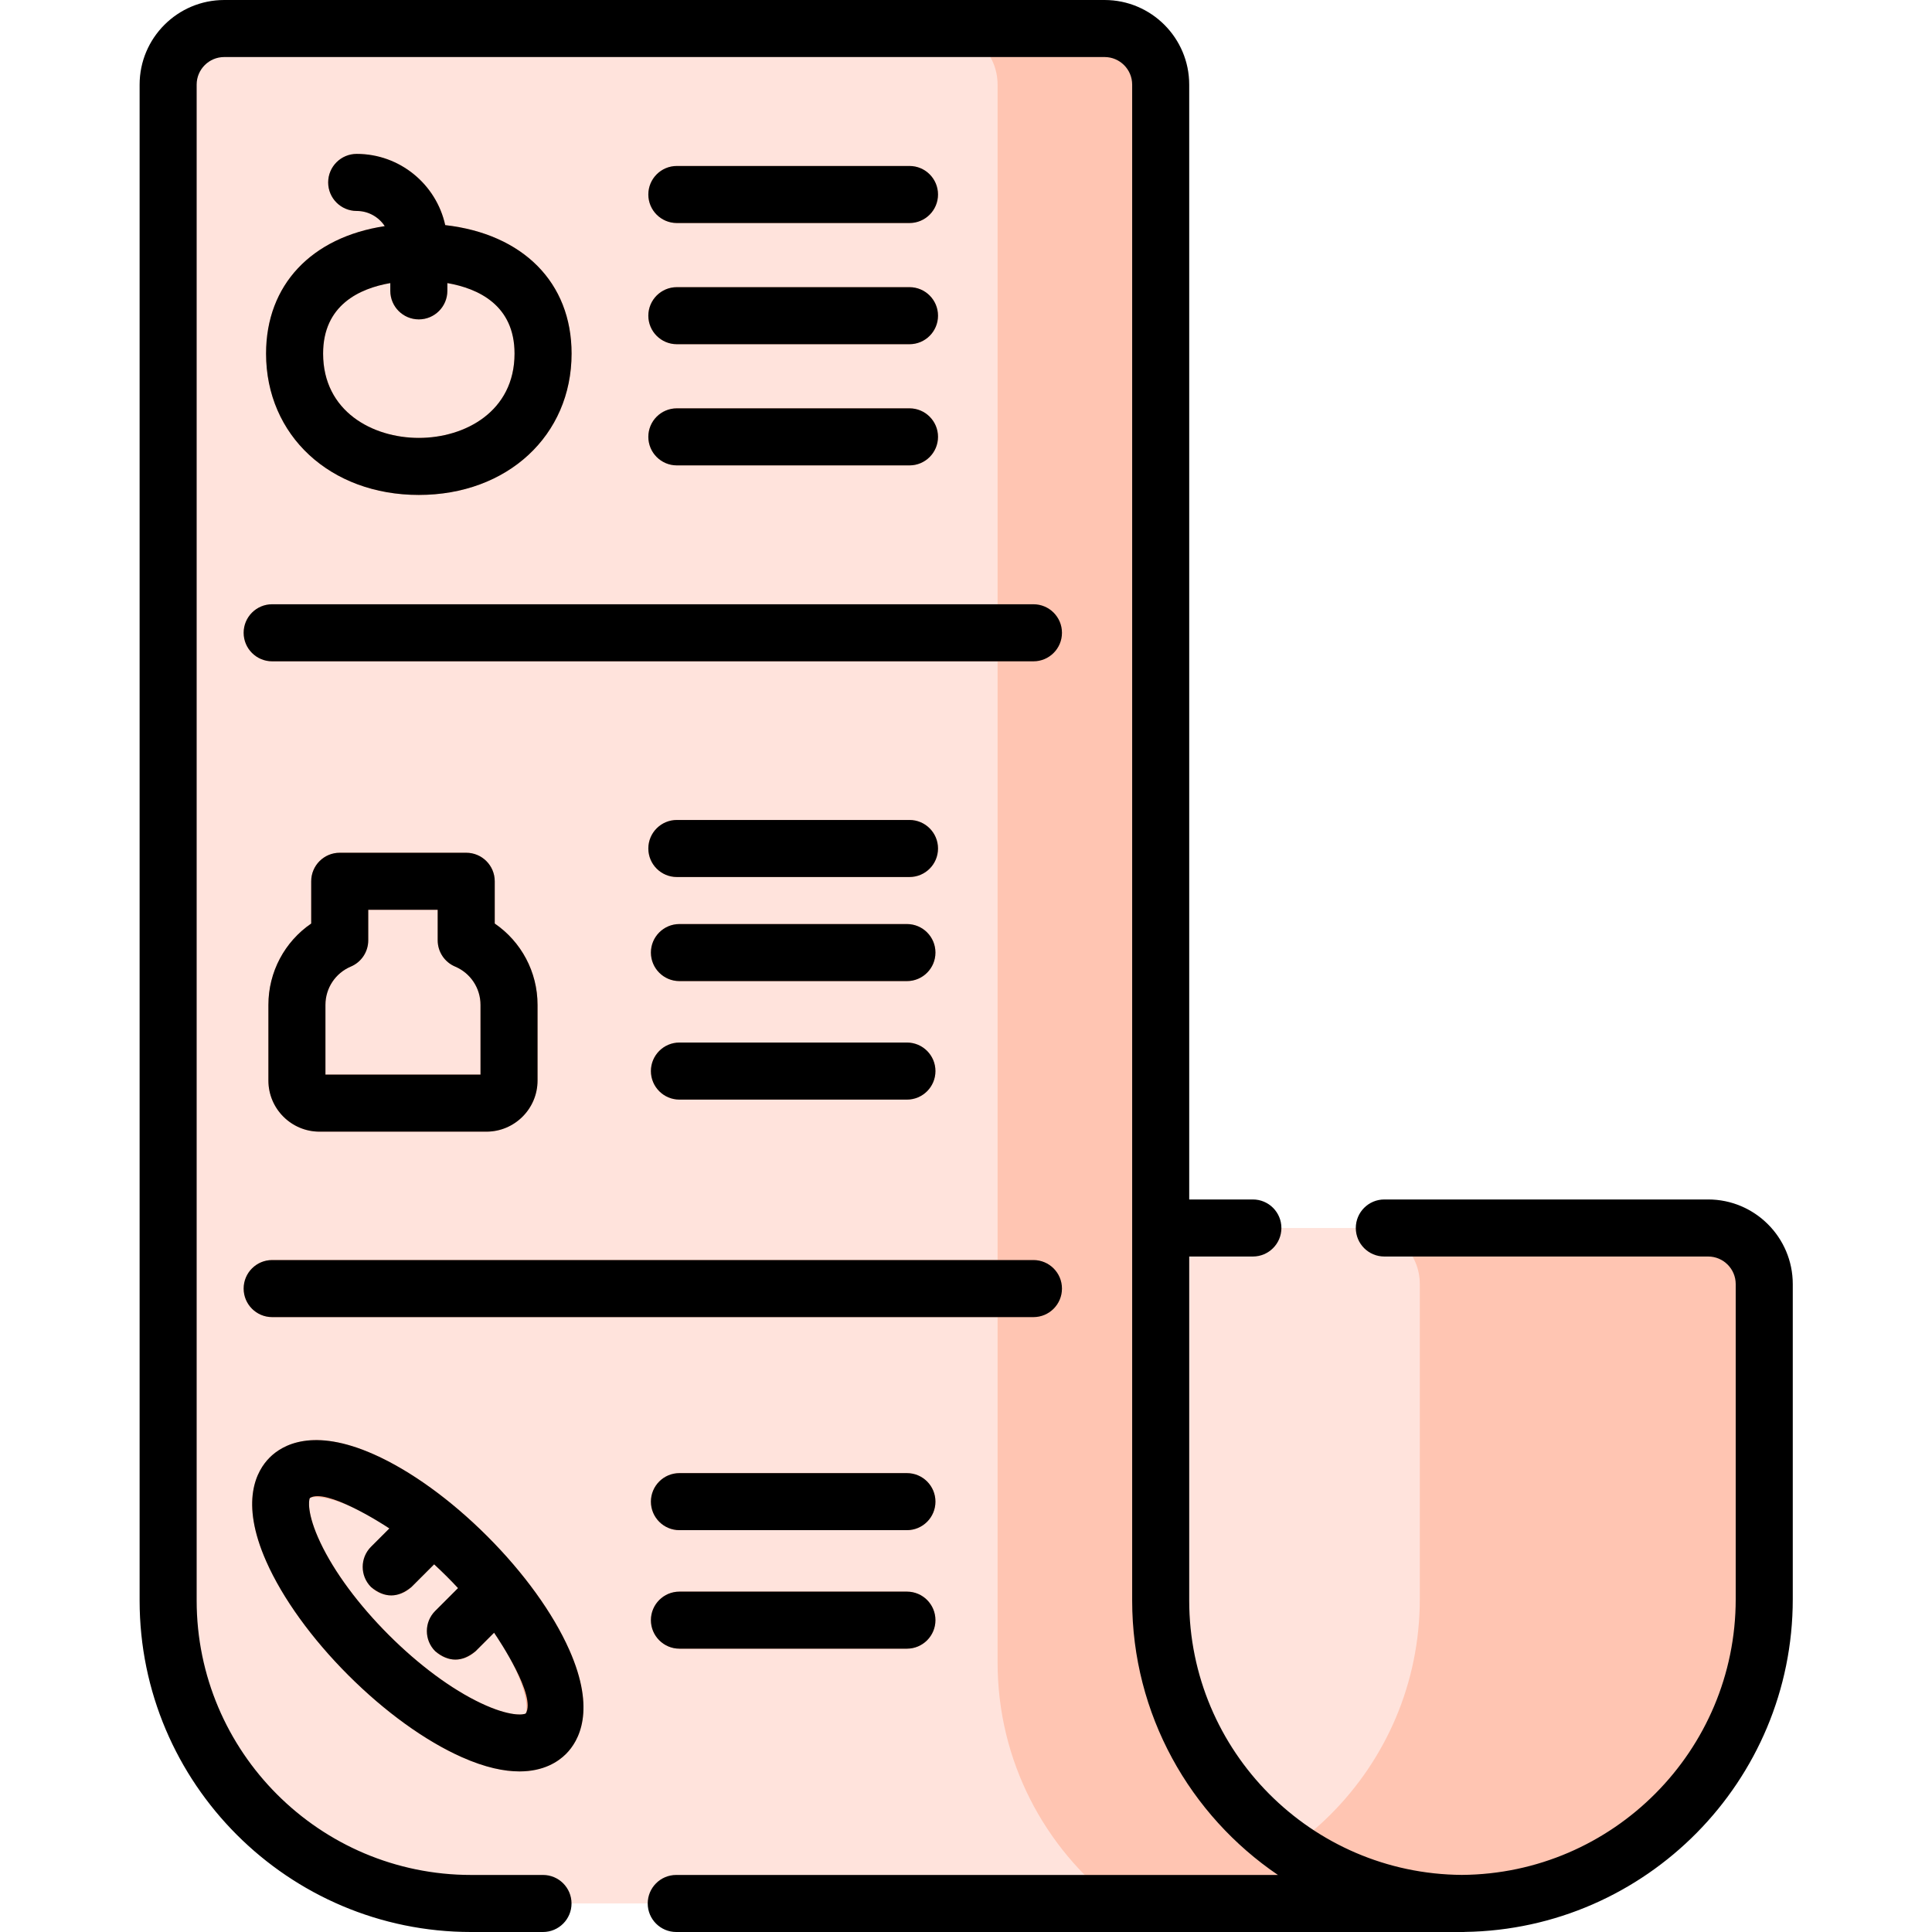<svg height="512pt" viewBox="-36 0 511 512" width="512pt" xmlns="http://www.w3.org/2000/svg"><path d="m351.039 504.441h-103.371c-43.996 0-79.664-35.668-79.664-79.664v-99.348h248.289c8.145 0 14.746 6.602 14.746 14.75v84.262c0 44.184-35.816 80-80 80zm0 0" fill="#ffe3dc"/><path d="m416.176 325.43h-91.277c8.207 0 14.863 6.656 14.863 14.863v83.512c0 44.535-36.102 80.637-80.633 80.637h91.277c44.535 0 80.633-36.102 80.633-80.637v-83.512c0-8.207-6.652-14.863-14.863-14.863zm0 0" fill="#ffc5b2"/><path d="m271.094 424.145v-401.719c0-8.211-6.652-14.867-14.863-14.867h-233.309c-8.207 0-14.863 6.656-14.863 14.867v401.719c0 44.348 35.949 80.297 80.293 80.297h263.035c-44.344 0-80.293-35.949-80.293-80.297zm0 0" fill="#ffe3dc"/><path d="m227.871 22.426v418.141c0 26.059 12.422 49.207 31.656 63.875h91.863c-44.348 0-80.297-35.949-80.297-80.293v-401.723c0-8.211-6.652-14.867-14.863-14.867h-43.223c8.207 0 14.863 6.656 14.863 14.867zm0 0" fill="#ffc5b2"/><g fill="#ffae92"><path d="m237.371 175.258h-201.742c-4.176 0-7.559-3.387-7.559-7.562 0-4.172 3.383-7.559 7.559-7.559h201.742c4.176 0 7.559 3.387 7.559 7.559 0 4.176-3.383 7.562-7.559 7.562zm0 0"/><path d="m237.371 349.047h-201.742c-4.176 0-7.559-3.387-7.559-7.562 0-4.172 3.383-7.559 7.559-7.559h201.742c4.176 0 7.559 3.387 7.559 7.559 0 4.176-3.383 7.562-7.559 7.562zm0 0"/><path d="m92.41 299.898h-44.234c-7.473 0-13.547-6.078-13.547-13.547v-20.051c0-8.746 4.32-16.746 11.344-21.555v-11.199c0-4.176 3.383-7.559 7.559-7.559h33.52c4.176 0 7.559 3.383 7.559 7.559v11.199c7.023 4.809 11.344 12.809 11.344 21.555v20.051c.004 7.469-6.074 13.547-13.543 13.547zm-42.664-15.117h41.094v-18.48c0-4.438-2.645-8.418-6.73-10.148-2.797-1.18-4.617-3.922-4.617-6.961v-8.086h-18.402v8.086c0 3.039-1.816 5.781-4.617 6.961-4.086 1.73-6.727 5.711-6.727 10.148zm0 0"/><path d="m81.488 59.656c-2.363-10.777-11.98-18.871-23.461-18.871-4.172 0-7.559 3.387-7.559 7.559 0 4.176 3.387 7.559 7.559 7.559 3.109 0 5.844 1.602 7.438 4.02-19.383 2.938-31.457 15.547-31.457 33.777 0 21.707 17.023 37.461 40.484 37.461 23.457 0 40.484-15.754 40.484-37.461 0-18.859-12.922-31.695-33.488-34.043zm-6.996 56.391c-12.219 0-25.363-6.992-25.363-22.344 0-12.879 9.672-17.27 17.805-18.684v2.059c0 4.176 3.383 7.562 7.559 7.562 4.176 0 7.559-3.387 7.559-7.562v-2.059c8.133 1.414 17.809 5.805 17.809 18.684 0 15.352-13.148 22.344-25.367 22.344zm0 0"/><path d="m114.363 437.223c-4.305-9.703-12.02-20.391-21.723-30.094s-20.391-17.418-30.094-21.723c-16.105-7.148-24.195-2.523-27.586.867-3.391 3.391-8.016 11.484-.867 27.586 4.305 9.703 12.02 20.391 21.723 30.094s20.391 17.418 30.094 21.727c6.211 2.758 11.234 3.762 15.25 3.762 6.398 0 10.254-2.547 12.336-4.629 3.391-3.395 8.016-11.488.867-27.59zm-11.523 16.867c-.543.355-4.148.934-11.895-2.734-7.773-3.68-16.453-10.105-24.438-18.094-7.988-7.988-14.414-16.668-18.094-24.441-3.668-7.746-3.09-11.348-2.797-11.828.184-.121.711-.266 1.625-.266 1.809 0 5.125.562 10.27 3 2.957 1.398 6.043 3.199 9.172 5.328l-4.848 4.844c-2.953 2.953-2.953 7.738 0 10.691 1.477 1.477 3.41 2.215 5.348 2.215 1.934 0 3.867-.738 5.344-2.215l6.027-6.027c1.145 1.055 2.277 2.137 3.395 3.258 1.004 1.004 1.984 2.02 2.938 3.043l-6.043 6.043c-2.953 2.949-2.953 7.738 0 10.688 1.473 1.477 3.41 2.215 5.344 2.215s3.871-.738 5.344-2.215l4.91-4.906c2.246 3.266 4.145 6.492 5.605 9.574 3.664 7.746 3.086 11.348 2.793 11.828zm0 0"/><path d="m204.523 232.422h-61.648c-4.176 0-7.559-3.387-7.559-7.562 0-4.172 3.383-7.559 7.559-7.559h61.648c4.172 0 7.559 3.387 7.559 7.559 0 4.176-3.387 7.562-7.559 7.562zm0 0"/><path d="m203.844 260h-60.285c-4.176 0-7.562-3.383-7.562-7.559 0-4.176 3.387-7.559 7.562-7.559h60.285c4.176 0 7.559 3.387 7.559 7.559 0 4.176-3.383 7.559-7.559 7.559zm0 0"/><path d="m203.844 405.508h-60.285c-4.176 0-7.562-3.383-7.562-7.559s3.387-7.559 7.562-7.559h60.285c4.176 0 7.559 3.387 7.559 7.559 0 4.176-3.383 7.559-7.559 7.559zm0 0"/><path d="m203.844 436.914h-60.285c-4.176 0-7.562-3.387-7.562-7.559 0-4.176 3.387-7.559 7.562-7.559h60.285c4.176 0 7.559 3.383 7.559 7.559s-3.383 7.559-7.559 7.559zm0 0"/><path d="m203.844 291.406h-60.285c-4.176 0-7.562-3.387-7.562-7.559 0-4.176 3.387-7.559 7.562-7.559h60.285c4.176 0 7.559 3.383 7.559 7.559 0 4.172-3.383 7.559-7.559 7.559zm0 0"/><path d="m204.523 59.105h-61.648c-4.176 0-7.559-3.383-7.559-7.559s3.383-7.559 7.559-7.559h61.648c4.172 0 7.559 3.383 7.559 7.559s-3.387 7.559-7.559 7.559zm0 0"/><path d="m204.523 91.219h-61.648c-4.176 0-7.559-3.383-7.559-7.559 0-4.176 3.383-7.559 7.559-7.559h61.648c4.172 0 7.559 3.383 7.559 7.559 0 4.176-3.387 7.559-7.559 7.559zm0 0"/><path d="m204.523 123.332h-61.648c-4.176 0-7.559-3.387-7.559-7.559 0-4.176 3.383-7.559 7.559-7.559h61.648c4.172 0 7.559 3.383 7.559 7.559 0 4.172-3.387 7.559-7.559 7.559zm0 0"/></g><path d="m416.176 317.871h-85.816c-4.176 0-7.559 3.383-7.559 7.559 0 4.176 3.383 7.559 7.559 7.559h85.816c4.027 0 7.305 3.277 7.305 7.305v83.512c0 40.129-32.516 72.797-72.582 73.062-39.879-.266-72.246-32.781-72.246-72.723v-91.156h16.871c4.176 0 7.562-3.383 7.562-7.559 0-4.176-3.387-7.559-7.562-7.559h-16.871v-295.445c0-12.367-10.059-22.426-22.422-22.426h-233.309c-12.363 0-22.422 10.059-22.422 22.426v401.719c0 48.445 39.41 87.855 87.855 87.855h19.047c4.172 0 7.559-3.387 7.559-7.559 0-4.176-3.387-7.559-7.559-7.559h-19.047c-40.109 0-72.738-32.629-72.738-72.734v-401.723c0-4.031 3.277-7.309 7.309-7.309h233.305c4.027 0 7.305 3.277 7.305 7.309v401.719c0 30.219 15.332 56.922 38.629 72.738h-159.453c-4.176 0-7.559 3.383-7.559 7.559 0 4.172 3.383 7.559 7.559 7.559h208.68c.109 0 .219-.012.328-.02 48.027-.703 86.883-39.984 86.883-88.176v-83.512c0-12.363-10.062-22.422-22.426-22.422zm0 0"/><path d="m28.07 167.695c0 4.176 3.383 7.559 7.559 7.559h201.742c4.176 0 7.559-3.383 7.559-7.559 0-4.176-3.383-7.559-7.559-7.559h-201.742c-4.176 0-7.559 3.383-7.559 7.559zm0 0"/><path d="m35.629 349.047h201.742c4.176 0 7.559-3.387 7.559-7.562 0-4.172-3.383-7.559-7.559-7.559h-201.742c-4.176 0-7.559 3.387-7.559 7.559 0 4.176 3.383 7.562 7.559 7.562zm0 0"/><path d="m87.051 225.988h-33.52c-4.176 0-7.559 3.383-7.559 7.559v11.199c-7.023 4.809-11.344 12.809-11.344 21.555v20.051c0 7.469 6.074 13.547 13.547 13.547h44.234c7.469 0 13.547-6.078 13.547-13.547v-20.051c0-8.746-4.324-16.746-11.344-21.555v-11.199c0-4.176-3.387-7.559-7.562-7.559zm3.789 58.793h-41.094v-18.48c0-4.438 2.641-8.418 6.727-10.148 2.801-1.18 4.617-3.922 4.617-6.961v-8.086h18.402v8.086c0 3.039 1.82 5.781 4.617 6.961 4.086 1.73 6.73 5.711 6.73 10.148zm0 0"/><path d="m34.008 93.703c0 21.707 17.023 37.461 40.484 37.461 23.457 0 40.484-15.754 40.484-37.461 0-18.863-12.922-31.699-33.488-34.047-2.367-10.777-11.984-18.871-23.461-18.871-4.176 0-7.559 3.387-7.559 7.562 0 4.172 3.383 7.559 7.559 7.559 3.105 0 5.844 1.602 7.438 4.02-19.383 2.938-31.457 15.543-31.457 33.777zm32.926-18.684v2.059c0 4.176 3.383 7.562 7.559 7.562 4.172 0 7.559-3.387 7.559-7.562v-2.059c8.133 1.414 17.805 5.805 17.805 18.684 0 15.352-13.148 22.344-25.363 22.344-12.219 0-25.367-6.992-25.367-22.344 0-12.879 9.676-17.27 17.809-18.684zm0 0"/><path d="m55.816 443.953c9.703 9.699 20.391 17.414 30.094 21.723 6.211 2.758 11.234 3.766 15.25 3.766 6.398 0 10.254-2.547 12.336-4.633 3.391-3.391 8.016-11.484.867-27.586-4.305-9.703-12.02-20.391-21.723-30.094s-20.391-17.418-30.094-21.727c-16.105-7.145-24.195-2.523-27.586.867-3.395 3.395-8.016 11.488-.867 27.59 4.305 9.703 12.02 20.391 21.723 30.094zm-10.199-46.961c4.18-2.734 19.031 6.676 21.066 8.062l-4.848 4.844c-2.953 2.953-2.953 7.738 0 10.691 3.562 2.949 7.129 2.949 10.691 0l6.027-6.027c1.141 1.055 2.273 2.137 3.395 3.258 1.004 1.004 1.984 2.02 2.934 3.043l-6.043 6.043c-2.953 2.949-2.953 7.738 0 10.688 3.562 2.953 7.129 2.953 10.691 0l4.906-4.906c1.387 2.016 11.215 16.809 8.402 21.402-.543.355-4.148.934-11.895-2.734-7.773-3.68-16.453-10.105-24.438-18.094-7.988-7.988-14.414-16.668-18.094-24.441-3.668-7.746-3.09-11.348-2.797-11.828zm0 0"/><path d="m204.523 217.301h-61.648c-4.176 0-7.559 3.387-7.559 7.559 0 4.176 3.383 7.559 7.559 7.559h61.648c4.172 0 7.559-3.383 7.559-7.559 0-4.172-3.387-7.559-7.559-7.559zm0 0"/><path d="m203.844 244.883h-60.285c-4.176 0-7.562 3.383-7.562 7.559 0 4.176 3.387 7.559 7.562 7.559h60.285c4.176 0 7.559-3.387 7.559-7.559 0-4.176-3.383-7.559-7.559-7.559zm0 0"/><path d="m203.844 390.391h-60.285c-4.176 0-7.562 3.383-7.562 7.559s3.387 7.559 7.562 7.559h60.285c4.176 0 7.559-3.387 7.559-7.559 0-4.176-3.383-7.559-7.559-7.559zm0 0"/><path d="m203.844 421.797h-60.285c-4.176 0-7.562 3.383-7.562 7.559 0 4.172 3.387 7.559 7.562 7.559h60.285c4.176 0 7.559-3.387 7.559-7.559 0-4.176-3.383-7.559-7.559-7.559zm0 0"/><path d="m203.844 276.285h-60.285c-4.176 0-7.562 3.387-7.562 7.562 0 4.172 3.387 7.559 7.562 7.559h60.285c4.176 0 7.559-3.387 7.559-7.559 0-4.176-3.383-7.562-7.559-7.562zm0 0"/><path d="m142.875 59.105h61.648c4.172 0 7.559-3.383 7.559-7.559s-3.387-7.559-7.559-7.559h-61.648c-4.176 0-7.559 3.383-7.559 7.559s3.383 7.559 7.559 7.559zm0 0"/><path d="m142.875 91.219h61.648c4.172 0 7.559-3.383 7.559-7.559 0-4.176-3.387-7.559-7.559-7.559h-61.648c-4.176 0-7.559 3.383-7.559 7.559 0 4.176 3.383 7.559 7.559 7.559zm0 0"/><path d="m142.875 123.332h61.648c4.172 0 7.559-3.387 7.559-7.559 0-4.176-3.387-7.559-7.559-7.559h-61.648c-4.176 0-7.559 3.383-7.559 7.559 0 4.172 3.383 7.559 7.559 7.559zm0 0"/></svg>